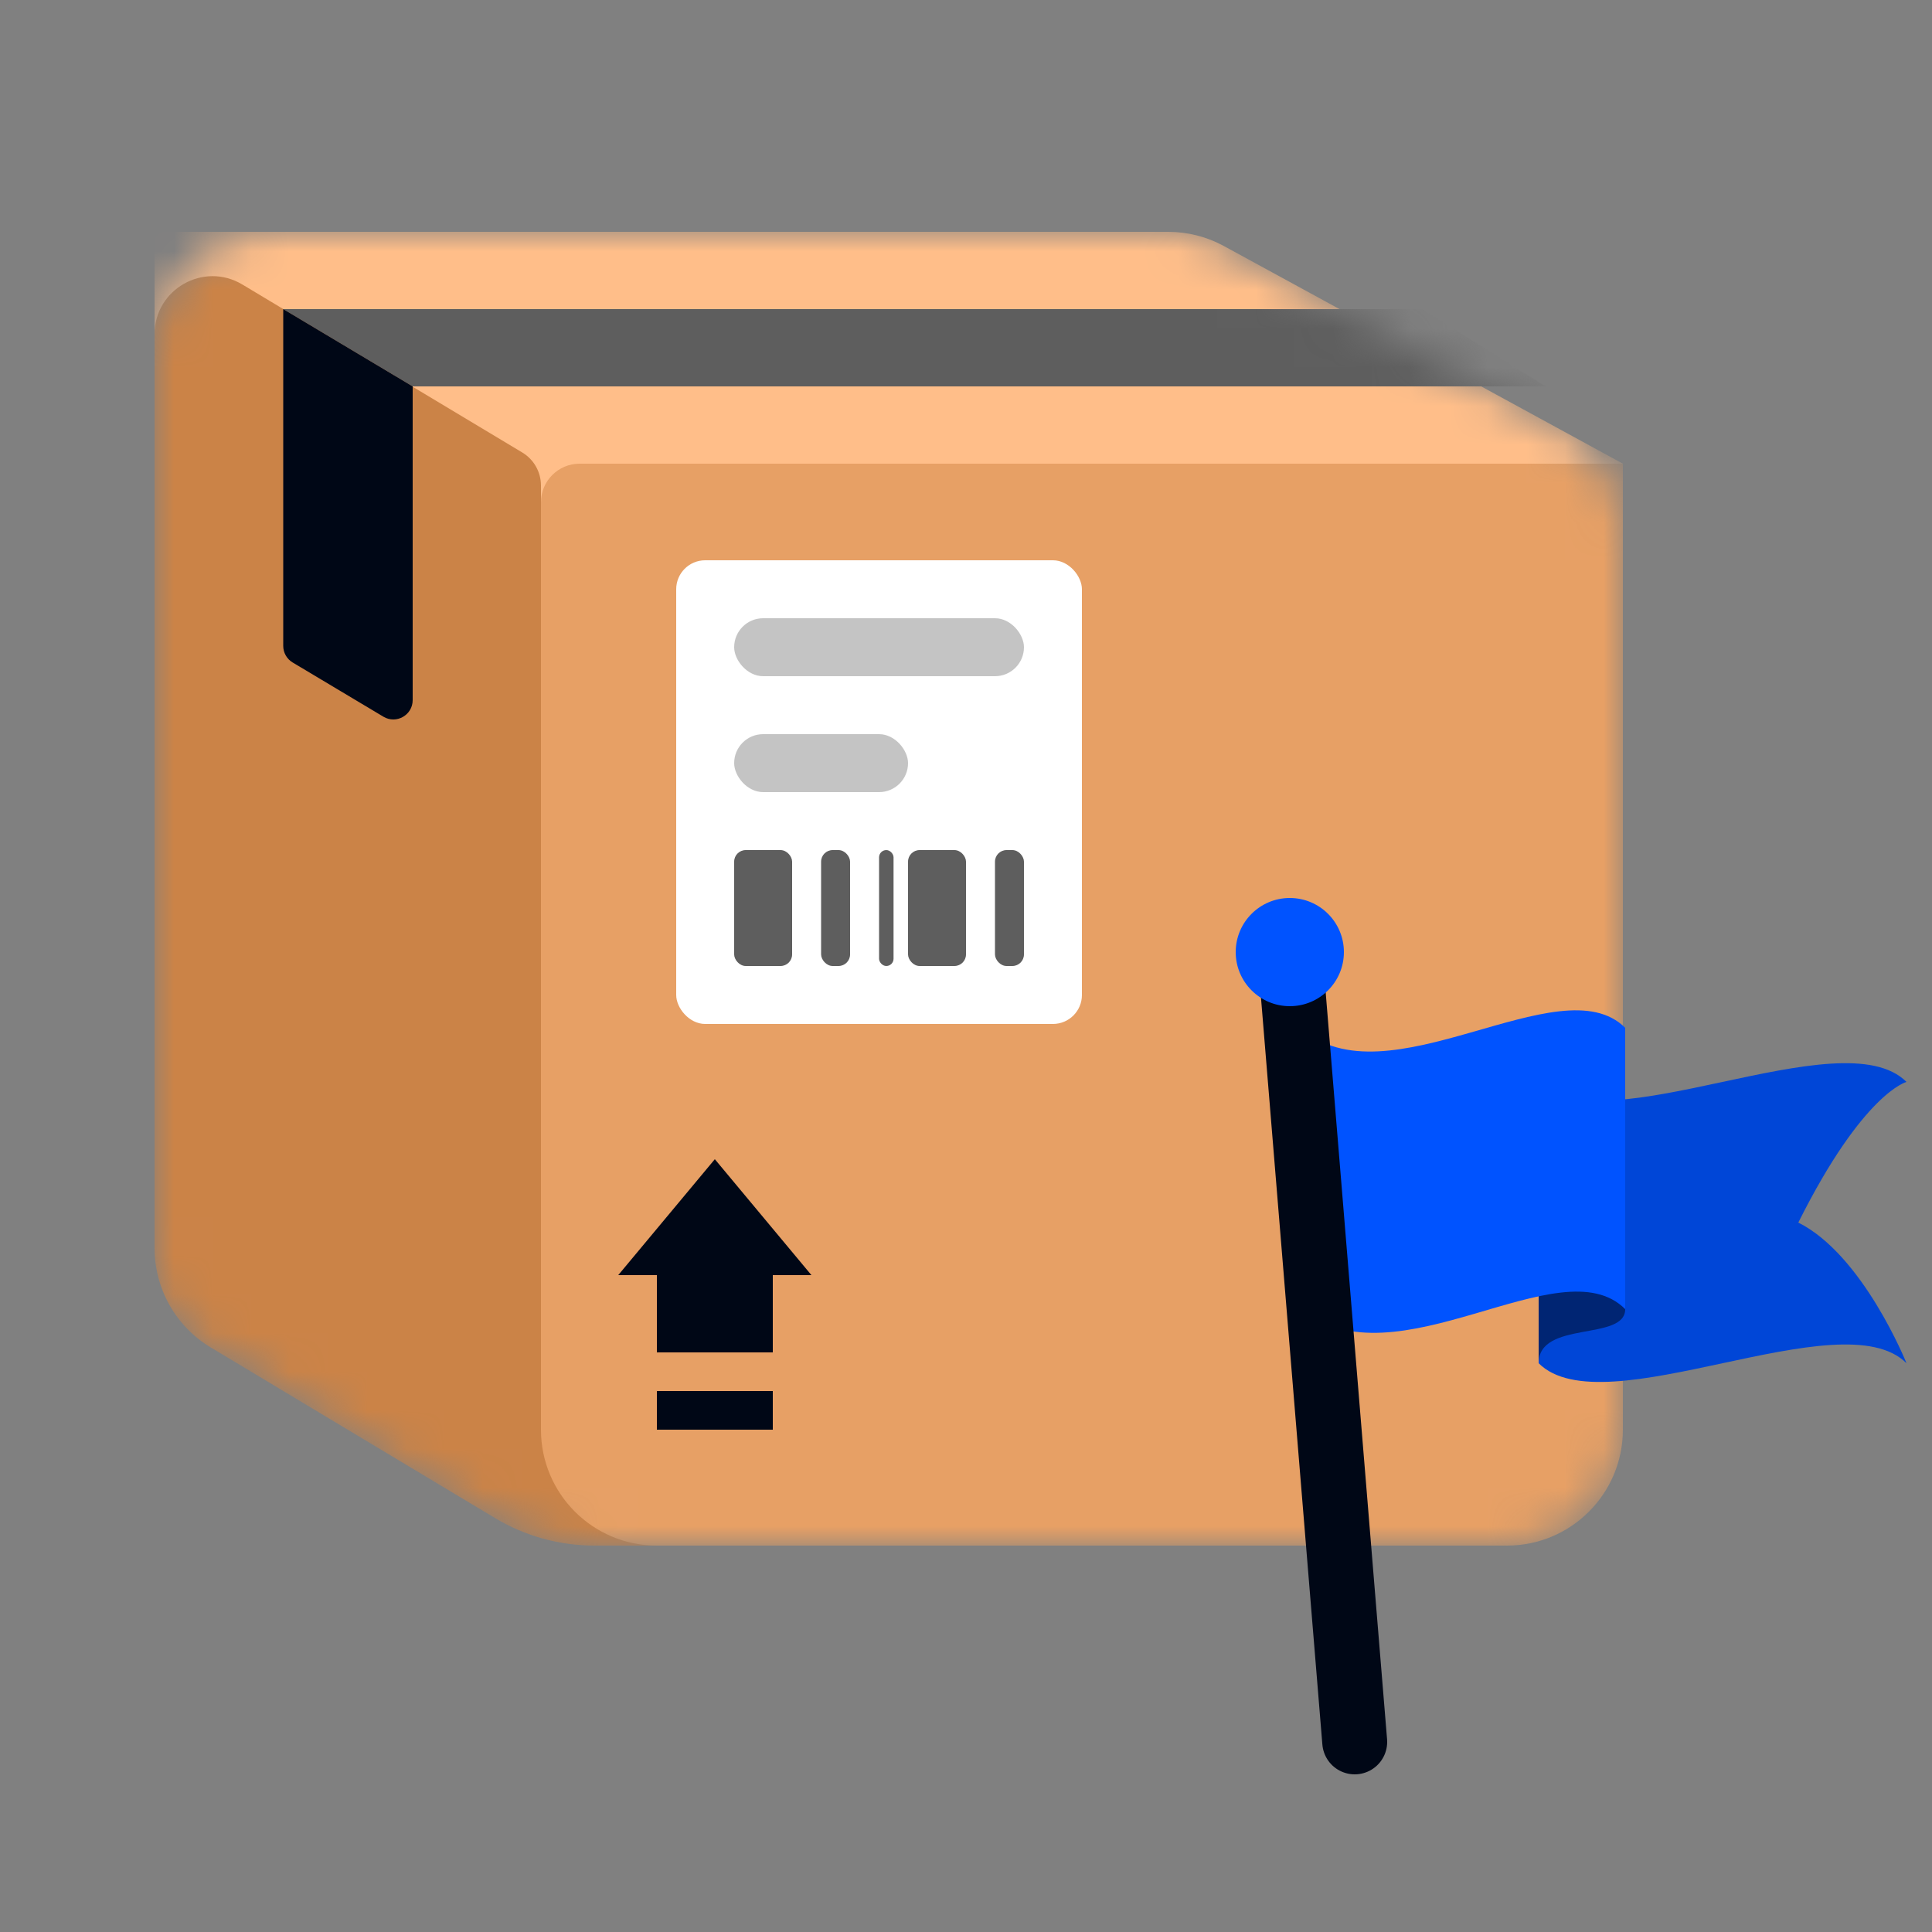 <svg width="50" height="50" viewBox="0 0 50 50" fill="none" xmlns="http://www.w3.org/2000/svg">
<rect x="0" y="0" width="50" height="50" fill="#808080" stroke="none"/>
<g clip-path="url(#clip0_9591:2353)">
<mask id="mask0_9591:2353" style="mask-type:alpha" maskUnits="userSpaceOnUse" x="4" y="6" width="38" height="34">
<path d="M4 9C4 7.343 5.343 6 7 6H30.49C30.825 6 31.154 6.084 31.448 6.244L40.437 11.147C41.4 11.673 42 12.683 42 13.781V37C42 38.657 40.657 40 39 40H15.385C14.479 40 13.589 39.754 12.812 39.288L4.971 34.583C4.369 34.221 4 33.57 4 32.868V9Z" fill="#A58167"/>
</mask>
<g mask="url(#mask0_9591:2353)">
<path d="M4 6H30.235C30.737 6 31.231 6.126 31.672 6.366L42 12L4 16V6Z" fill="#FFBE89"/>
<path d="M4 8.649C4 7.483 5.272 6.763 6.272 7.363L13.514 11.709C13.816 11.889 14 12.215 14 12.566V20.5L19 40H15.385C14.479 40 13.589 39.754 12.812 39.288L5.457 34.874C4.553 34.332 4 33.355 4 32.301V8.649Z" fill="#CB8347"/>
<path d="M14 13C14 12.448 14.448 12 15 12H42V37C42 38.657 40.657 40 39 40H17C15.343 40 14 38.657 14 37V13Z" fill="#E7A065"/>
<path d="M7.328 8H36.8L40 10H10.677L7.328 8Z" fill="#5E5E5E"/>
</g>
<path d="M7.33 8L10.68 10V18.119C10.68 18.507 10.257 18.747 9.924 18.549L7.574 17.145C7.423 17.055 7.33 16.892 7.33 16.716L7.33 8Z" fill="#000716"/>
<rect x="17.5" y="14.5" width="10.5" height="12" rx="0.75" fill="white"/>
<rect x="19" y="16" width="7.5" height="1.5" rx="0.75" fill="#C4C4C4"/>
<rect x="19" y="19" width="4.5" height="1.5" rx="0.75" fill="#C4C4C4"/>
<rect x="19" y="22" width="1.5" height="3" rx="0.3" fill="#5E5E5E"/>
<rect x="23.5" y="22" width="1.5" height="3" rx="0.3" fill="#5E5E5E"/>
<rect x="21.25" y="22" width="0.75" height="3" rx="0.3" fill="#5E5E5E"/>
<rect x="22.75" y="22" width="0.375" height="3" rx="0.188" fill="#5E5E5E"/>
<rect x="25.75" y="22" width="0.75" height="3" rx="0.3" fill="#5E5E5E"/>
<rect x="17" y="36" width="3" height="1" fill="#000716"/>
<rect x="17" y="33" width="3" height="2" fill="#000716"/>
<path d="M21 33H16L18.5 30L21 33Z" fill="#000716"/>
<path d="M39.82 28C41.5 29.68 47.66 26.32 49.34 28C49.34 28 48.22 28.28 46.54 31.64C48.22 32.48 49.34 35.28 49.34 35.28C47.66 33.6 41.5 36.96 39.82 35.28V28Z" fill="#0046D7"/>
<path d="M39.82 32.2H42.06C42.06 32.2 42.06 33.04 42.06 33.88C42.06 34.72 39.82 34.16 39.82 35.28V32.2Z" fill="#002573"/>
<path d="M33.66 26.6C35.884 28.602 40.38 24.92 42.06 26.6L42.06 33.88C40.38 32.2 36.131 35.882 33.66 33.88V26.6Z" fill="#0053FF"/>
<path d="M35.06 45.08L33.38 24.64" stroke="#000716" stroke-width="1.68" stroke-linecap="round"/>
<circle cx="33.38" cy="24.64" r="1.4" fill="#0053FF"/>
</g>
<defs>
<clipPath id="clip0_9591:2353">
<rect width="50" height="50" fill="white"/>
</clipPath>
</defs>
</svg>
